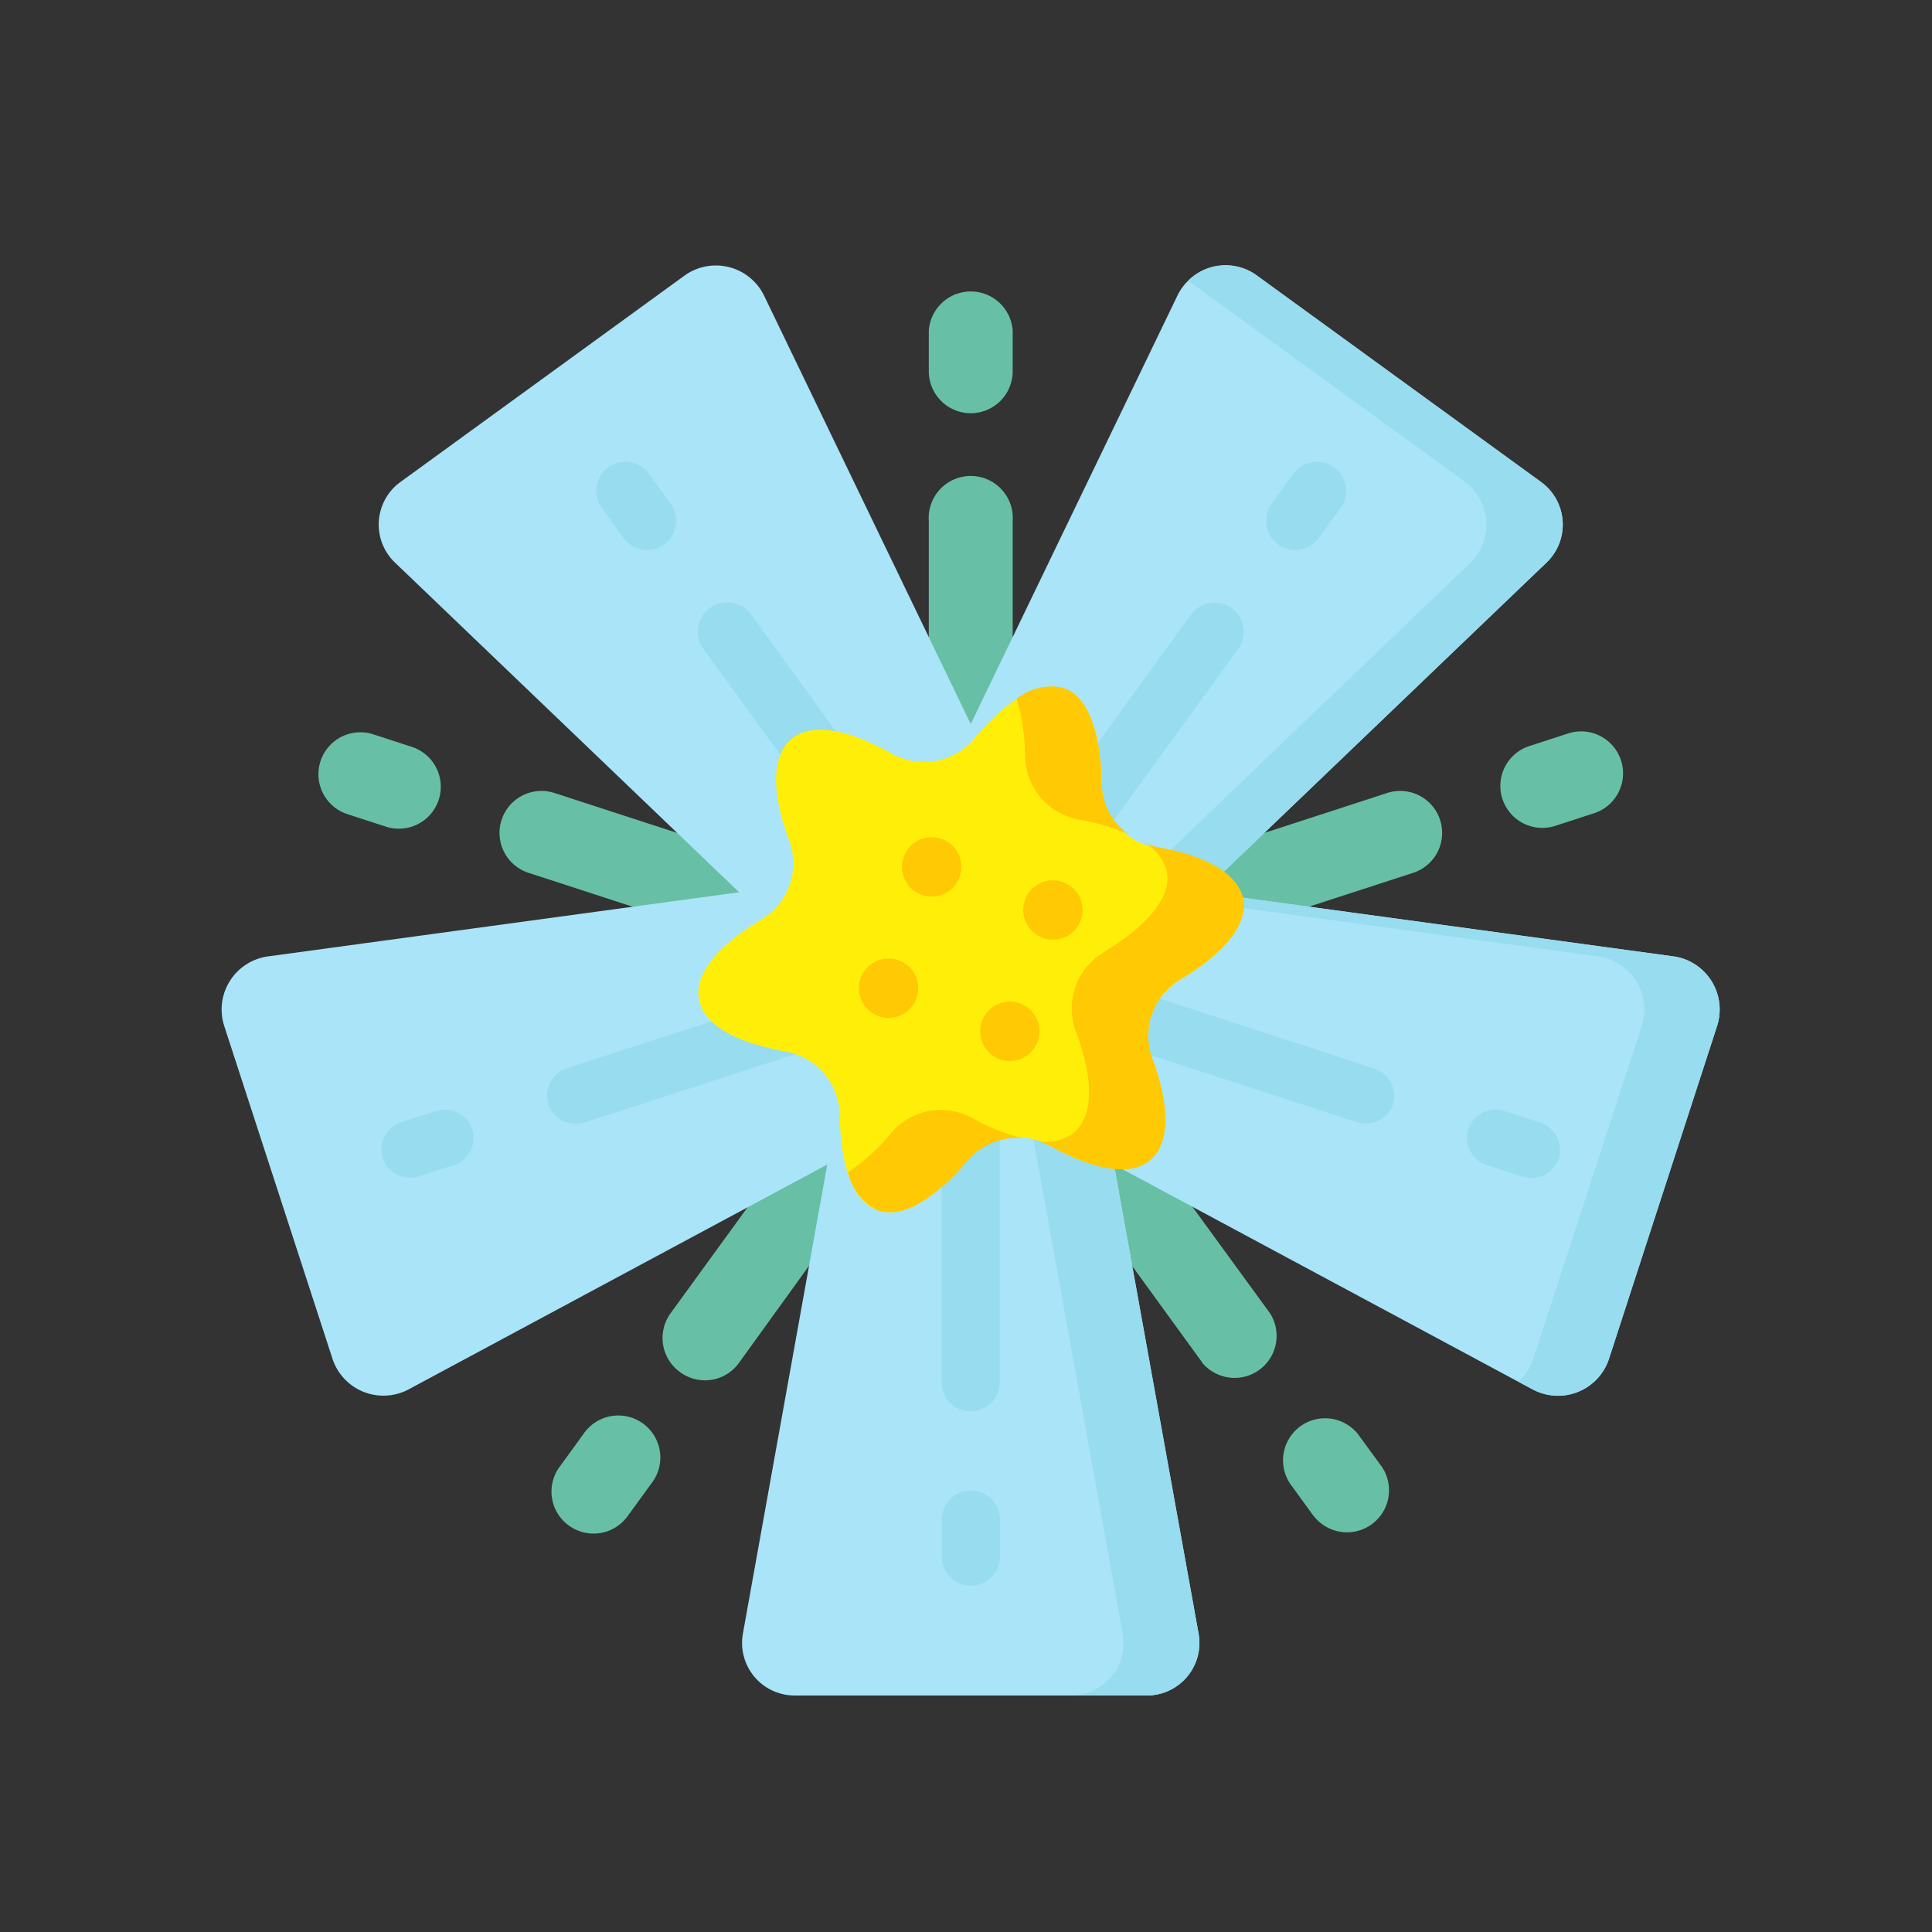 <svg id="Layer_1" data-name="Layer 1" xmlns="http://www.w3.org/2000/svg" viewBox="0 0 108 108">
  <rect x="0" y="0" width="108" height="108" fill="#333333" stroke="none"/>
  <defs>
    <style>
      .cls-1 {
        fill: #67c0a5;
      }

      .cls-2 {
        fill: #a9e4f9;
      }

      .cls-3 {
        fill: #97dcef;
      }

      .cls-4 {
        fill: #ffef08;
      }

      .cls-5 {
        fill: #ffc903;
      }
    </style>
  </defs>
  <g id="_149" data-name="149">
    <g>
      <path class="cls-1" d="M54.27,49.34A2.35,2.35,0,0,1,51.92,47V29.11a2.35,2.35,0,1,1,4.69,0V47A2.34,2.34,0,0,1,54.27,49.34Z"/>
      <path class="cls-1" d="M54.27,23.1a2.35,2.35,0,0,1-2.35-2.35V18.49a2.35,2.35,0,0,1,4.69,0v2.26A2.35,2.35,0,0,1,54.27,23.1Z"/>
      <path class="cls-1" d="M47.26,54.43a2.21,2.21,0,0,1-.72-.11l-17-5.53A2.34,2.34,0,0,1,31,44.33l17,5.53a2.34,2.34,0,0,1-.73,4.57Z"/>
      <path class="cls-1" d="M21.57,46.21l-2.15-.7a2.34,2.34,0,0,1,1.45-4.46l2.15.7a2.34,2.34,0,1,1-1.45,4.46Z"/>
      <path class="cls-1" d="M38,76.69a2.35,2.35,0,0,1-.52-3.27L48,58.94a2.36,2.36,0,0,1,1.9-1,2.31,2.31,0,0,1,1.37.44,2.35,2.35,0,0,1,.52,3.28L41.32,76.17A2.34,2.34,0,0,1,38,76.69Z"/>
      <path class="cls-1" d="M31.8,85.28A2.34,2.34,0,0,1,31.28,82l1.33-1.83a2.35,2.35,0,1,1,3.8,2.76l-1.33,1.83A2.35,2.35,0,0,1,31.8,85.28Z"/>
      <path class="cls-1" d="M67.21,76.17,56.7,61.7a2.34,2.34,0,0,1,.52-3.27A2.27,2.27,0,0,1,58.59,58a2.36,2.36,0,0,1,1.9,1L71,73.42a2.35,2.35,0,0,1-3.8,2.75Z"/>
      <path class="cls-1" d="M73.45,84.77l-1.33-1.83a2.35,2.35,0,0,1,3.8-2.76L77.25,82a2.35,2.35,0,0,1-3.8,2.76Z"/>
      <path class="cls-1" d="M61.27,54.43a2.34,2.34,0,0,1-.73-4.57l17-5.53A2.34,2.34,0,0,1,79,48.79L62,54.32A2.21,2.21,0,0,1,61.27,54.43Z"/>
      <path class="cls-1" d="M84,44.7a2.34,2.34,0,0,1,1.51-3l2.15-.7a2.34,2.34,0,0,1,1.45,4.46l-2.15.7A2.35,2.35,0,0,1,84,44.7Z"/>
    </g>
    <g>
      <path class="cls-2" d="M44.43,94.78H64.1A2.94,2.94,0,0,0,67,91.31L61.51,60.89H47L41.53,91.31A2.94,2.94,0,0,0,44.43,94.78Z"/>
      <path class="cls-3" d="M67,91.31,61.51,60.89H57.27l5.49,30.42a2.94,2.94,0,0,1-2.9,3.47H64.1A2.94,2.94,0,0,0,67,91.31Z"/>
      <g>
        <path class="cls-3" d="M54.26,78.89h0a1.62,1.62,0,0,0,1.62-1.62V60.85a1.63,1.63,0,0,0-1.62-1.63h0a1.63,1.63,0,0,0-1.62,1.63V77.27A1.62,1.62,0,0,0,54.26,78.89Z"/>
        <path class="cls-3" d="M54.26,88.64h0A1.62,1.62,0,0,0,55.89,87V84.94a1.63,1.63,0,0,0-1.62-1.62h0a1.63,1.63,0,0,0-1.62,1.62V87A1.62,1.62,0,0,0,54.26,88.64Z"/>
      </g>
    </g>
    <g>
      <path class="cls-2" d="M89.93,76,96,57.31a3,3,0,0,0-2.4-3.84L63,49.3,58.5,63.08,85.73,77.7A3,3,0,0,0,89.93,76Z"/>
      <path class="cls-3" d="M93.61,53.47,63,49.3l-.18.55,26.57,3.62a3,3,0,0,1,2.4,3.84L85.7,76a3,3,0,0,1-.81,1.24l.84.45A3,3,0,0,0,89.93,76L96,57.31A3,3,0,0,0,93.61,53.47Z"/>
      <g>
        <path class="cls-3" d="M77.86,61.75h0a1.61,1.61,0,0,0-1-2L61.2,54.63a1.63,1.63,0,0,0-2.05,1h0a1.64,1.64,0,0,0,1,2l15.63,5.07A1.62,1.62,0,0,0,77.86,61.75Z"/>
        <path class="cls-3" d="M87.13,64.76h0a1.62,1.62,0,0,0-1-2l-2-.64a1.63,1.63,0,0,0-2.05,1h0a1.62,1.62,0,0,0,1,2l2,.64A1.61,1.61,0,0,0,87.13,64.76Z"/>
      </g>
    </g>
    <g>
      <path class="cls-2" d="M86.14,26.94,70.23,15.38a3,3,0,0,0-4.39,1.1L52.41,44.32l11.72,8.51L86.45,31.45A2.94,2.94,0,0,0,86.14,26.94Z"/>
      <path class="cls-3" d="M86.14,26.94,70.23,15.38a2.94,2.94,0,0,0-3.81.31L81.91,26.94a3,3,0,0,1,.3,4.51L61.72,51.08l2.41,1.75L86.45,31.45A2.94,2.94,0,0,0,86.14,26.94Z"/>
      <g>
        <path class="cls-3" d="M68.85,34h0a1.64,1.64,0,0,0-2.27.36L56.93,47.66a1.62,1.62,0,0,0,.36,2.27h0a1.63,1.63,0,0,0,2.26-.36l9.66-13.29A1.64,1.64,0,0,0,68.85,34Z"/>
        <path class="cls-3" d="M74.58,26.13h0a1.63,1.63,0,0,0-2.27.35l-1.22,1.68a1.64,1.64,0,0,0,.36,2.27h0a1.62,1.62,0,0,0,2.27-.36l1.22-1.68A1.63,1.63,0,0,0,74.58,26.13Z"/>
      </g>
    </g>
    <g>
      <path class="cls-2" d="M38.3,15.38,22.39,26.94a2.94,2.94,0,0,0-.31,4.51L44.4,52.83l11.72-8.51L42.69,16.48A3,3,0,0,0,38.3,15.38Z"/>
      <g>
        <path class="cls-3" d="M39.68,34h0a1.64,1.64,0,0,0-.36,2.27L49,49.57a1.63,1.63,0,0,0,2.26.36h0a1.62,1.62,0,0,0,.36-2.27L42,34.37A1.64,1.64,0,0,0,39.68,34Z"/>
        <path class="cls-3" d="M34,26.13h0a1.63,1.63,0,0,0-.36,2.26l1.22,1.68a1.62,1.62,0,0,0,2.27.36h0a1.64,1.64,0,0,0,.36-2.27l-1.22-1.68A1.63,1.63,0,0,0,34,26.13Z"/>
      </g>
    </g>
    <g>
      <path class="cls-2" d="M12.52,57.31,18.6,76a3,3,0,0,0,4.2,1.69L50,63.08,45.55,49.3,14.93,53.47A3,3,0,0,0,12.52,57.31Z"/>
      <g>
        <path class="cls-3" d="M30.67,61.75h0a1.62,1.62,0,0,0,2,1l15.63-5.07a1.64,1.64,0,0,0,1-2h0a1.62,1.62,0,0,0-2.05-1L31.71,59.71A1.61,1.61,0,0,0,30.67,61.75Z"/>
        <path class="cls-3" d="M21.4,64.76h0a1.61,1.61,0,0,0,2,1l2-.64a1.62,1.62,0,0,0,1-2h0a1.62,1.62,0,0,0-2.05-1l-2,.64A1.62,1.62,0,0,0,21.4,64.76Z"/>
      </g>
    </g>
    <g>
      <path class="cls-4" d="M64.4,59.18c1,2.62,1,4.73-.11,5.66s-3.17.56-5.63-.8a3.64,3.64,0,0,0-4.61.86c-1.83,2.14-3.61,3.24-5,2.75S47,65.19,46.94,62.37a3.65,3.65,0,0,0-3-3.58c-2.8-.51-4.62-1.49-4.87-2.94s1.08-3,3.49-4.45A3.66,3.66,0,0,0,44.12,47c-1-2.66-1-4.76.12-5.69s3.14-.57,5.62.82a3.68,3.68,0,0,0,4.61-.85c1.84-2.18,3.62-3.27,5-2.78s2.06,2.46,2.12,5.31a3.66,3.66,0,0,0,3,3.57c2.78.47,4.63,1.46,4.88,2.92s-1.08,3-3.5,4.48A3.66,3.66,0,0,0,64.4,59.18Z"/>
      <g>
        <path class="cls-5" d="M66,54.74c2.42-1.45,3.77-3.07,3.5-4.48s-2.1-2.45-4.88-2.92a4,4,0,0,1-.66-.24,2.6,2.6,0,0,1,1.27,1.63c.27,1.42-1.08,3-3.51,4.49a3.67,3.67,0,0,0-1.58,4.44c1,2.62,1,4.72-.1,5.65a2.67,2.67,0,0,1-2.09.48,3.15,3.15,0,0,1,.73.25c2.46,1.36,4.52,1.76,5.63.8s1.08-3,.11-5.66A3.66,3.66,0,0,1,66,54.74Z"/>
        <path class="cls-5" d="M54.39,62.52a3.64,3.64,0,0,0-4.61.86,11,11,0,0,1-2.36,2.14,3,3,0,0,0,1.65,2.13c1.37.49,3.15-.61,5-2.75a3.63,3.63,0,0,1,3.06-1.28A11.24,11.24,0,0,1,54.39,62.52Z"/>
        <path class="cls-5" d="M60.33,45.82a11.32,11.32,0,0,1,2.78.83,3.54,3.54,0,0,1-1.53-2.88c-.06-2.85-.75-4.83-2.12-5.31a3.05,3.05,0,0,0-2.63.61,11,11,0,0,1,.47,3.18A3.68,3.68,0,0,0,60.33,45.82Z"/>
      </g>
      <g>
        <g>
          <circle class="cls-5" cx="52.08" cy="48.46" r="1.66"/>
          <circle class="cls-5" cx="56.45" cy="57.65" r="1.66"/>
        </g>
        <g>
          <circle class="cls-5" cx="49.67" cy="55.24" r="1.66"/>
          <circle class="cls-5" cx="58.86" cy="50.87" r="1.66"/>
        </g>
      </g>
    </g>
  </g>
</svg>
